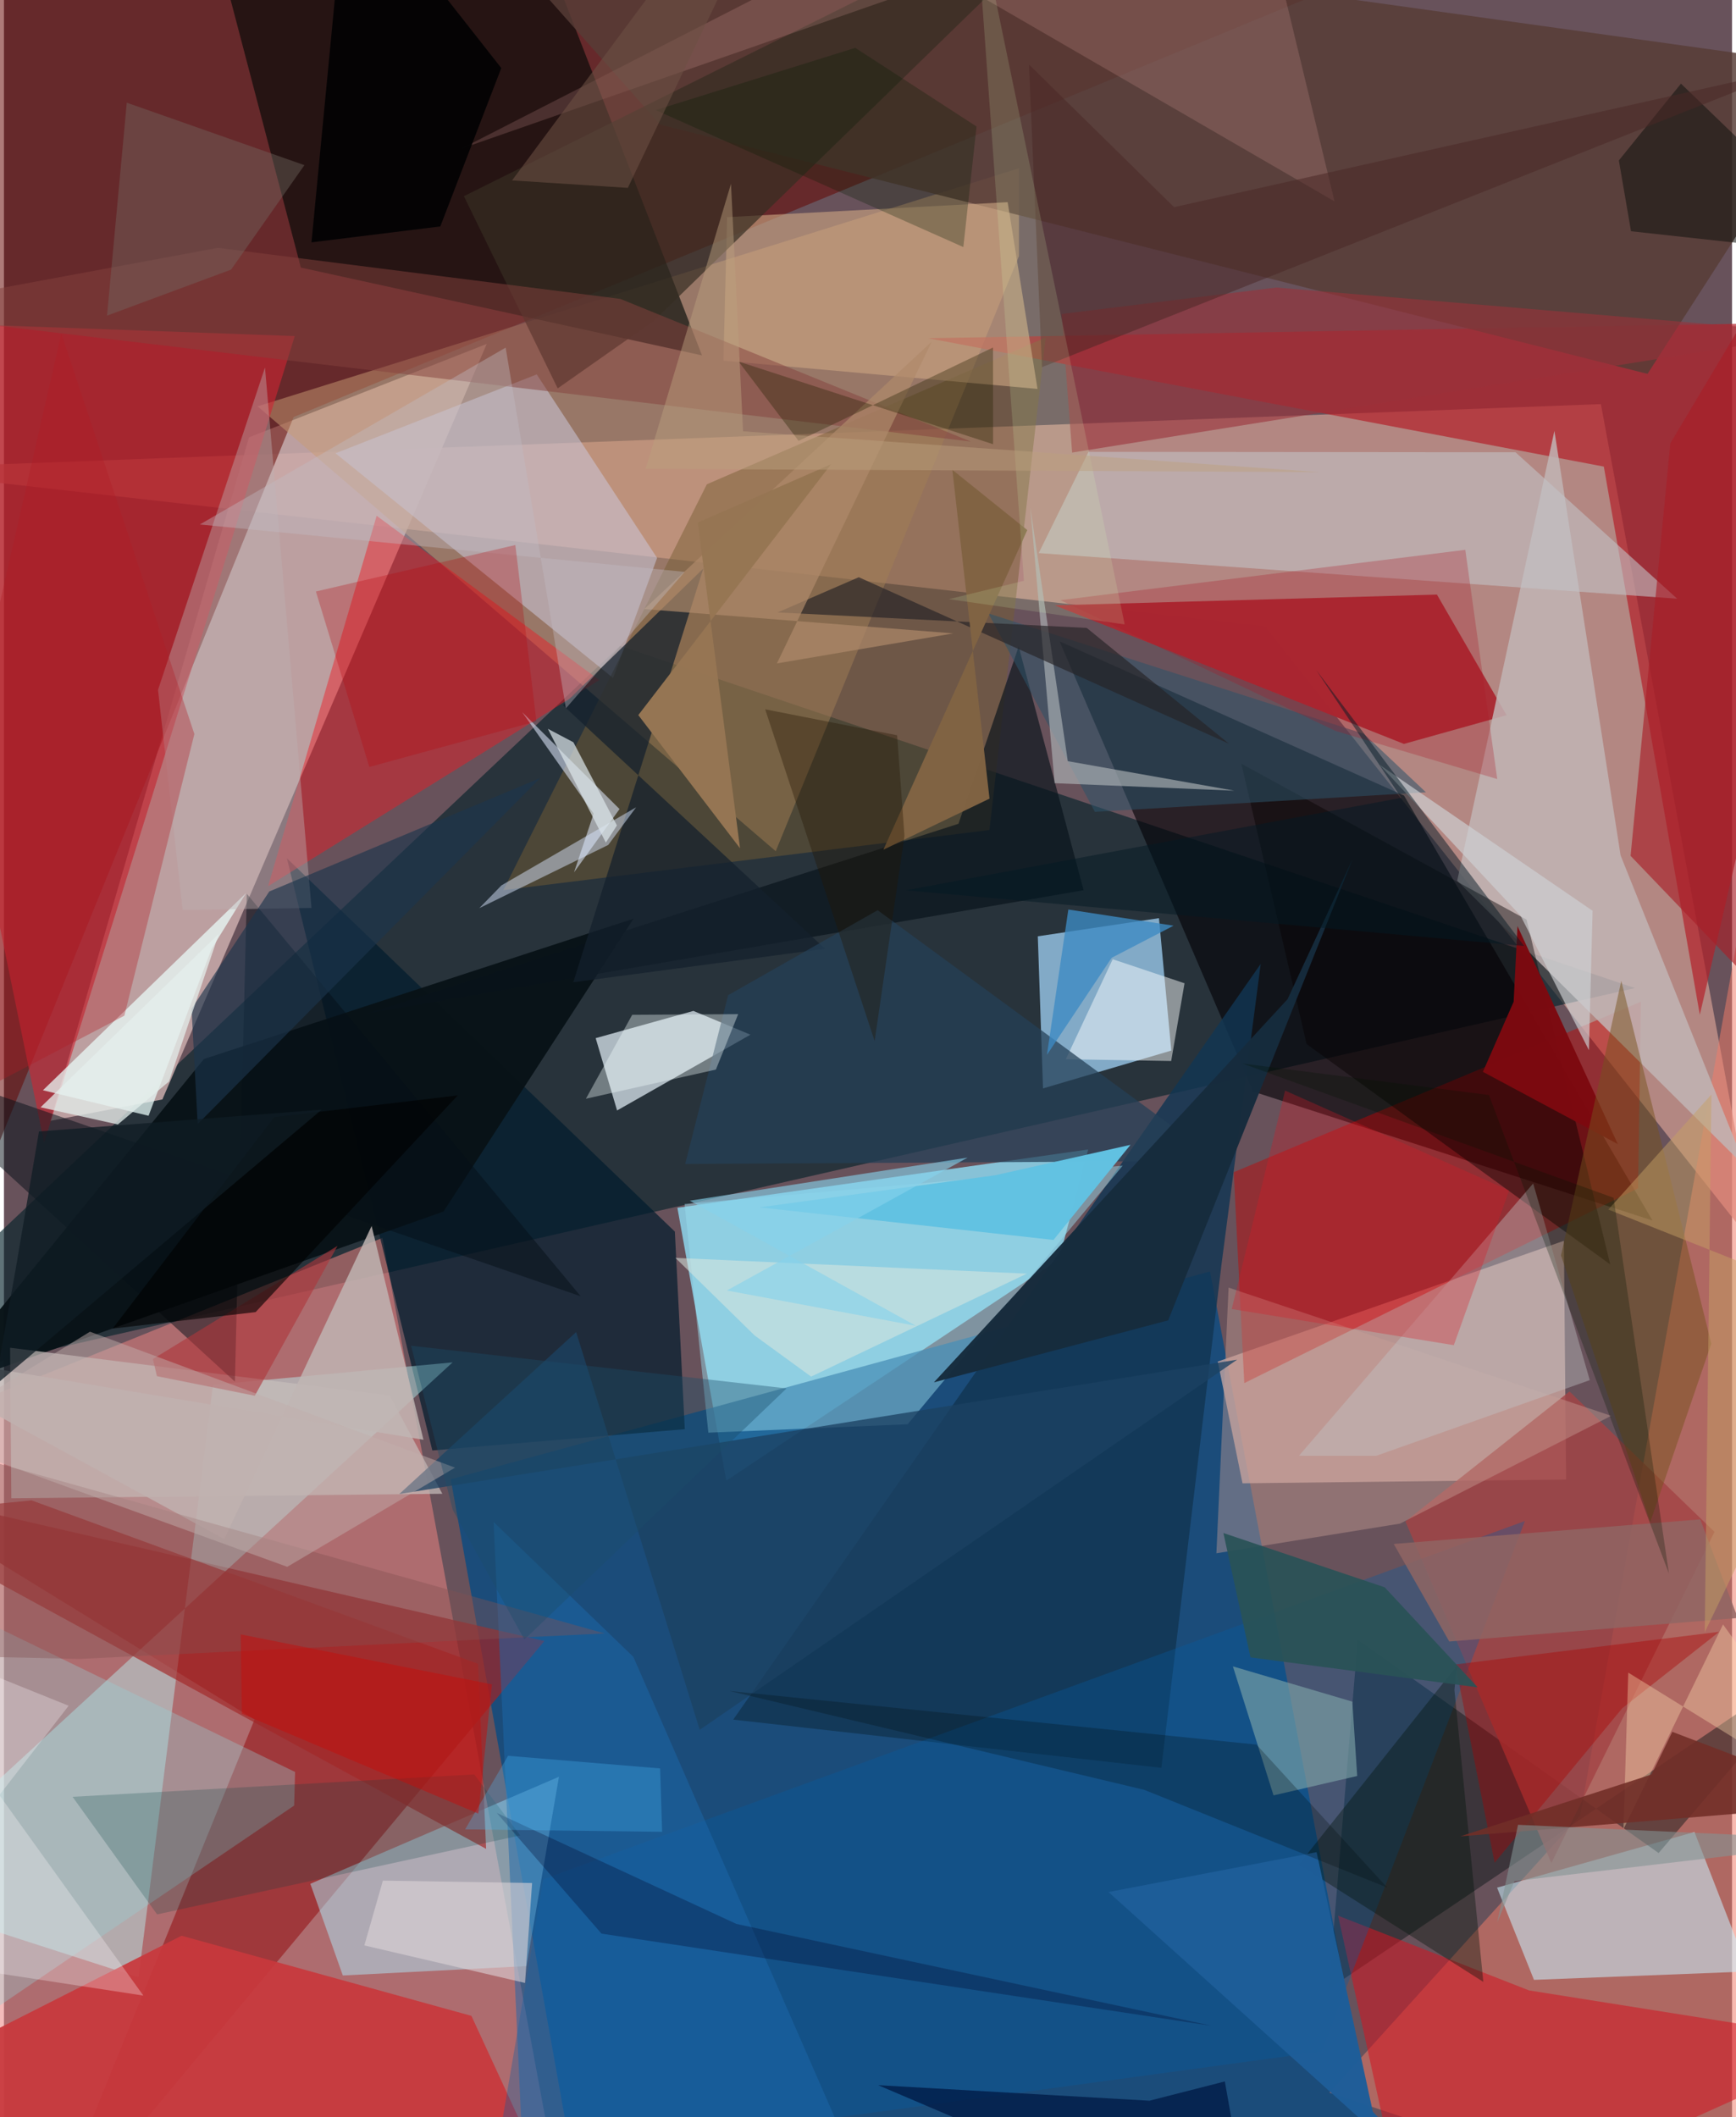 <svg xmlns="http://www.w3.org/2000/svg" width="228" height="278" viewBox="0 0 836 1024"><path fill="#68525b" d="M0 0h836v1024H0z"/><path fill="#d09b92" fill-opacity=".722" d="M-62 226.807l672.029 76.105L848.29 604.215l-75.745-408.762z"/><path fill="#032129" fill-opacity=".627" d="M789 477.894L-62 672.012l54.194-70.446L298.016 312.39z"/><path fill="#8dd6ec" fill-opacity=".851" d="M510.416 609.063l14.109-53.104-198.729 28.208 23.633 131.988z"/><path fill="#004a85" fill-opacity=".745" d="M664.944 1046.48l-388.235 8.11-60.557-339.116 367.295-100.518z"/><path fill="#ccadad" fill-opacity=".843" d="M118.562 211.523l-96.13 330.598 54.215-10.353 156.908-365.422z"/><path fill="#eb8280" fill-opacity=".537" d="M-62 697.755l245.07-99.023L273.286 1086-62 1081.06z"/><path fill="#640400" fill-opacity=".529" d="M140.138 201.701L778.81-62-14.598-36.542l5.924 604.797z"/><path fill="#d7afa7" fill-opacity=".706" d="M587.192 658.54l167.457-58.404 1.072 115.457-156.54 1.831z"/><path fill="#f07d6a" fill-opacity=".525" d="M762.515 878.09l84.755-472.58L862.866 1086l-221.62-73.856z"/><path fill="#020005" fill-opacity=".612" d="M677.328 384.801l-166.632-74.59 93.585 217.722 193.231 62.388z"/><path fill="#97c6e8" fill-opacity=".808" d="M564.725 508.123l-5.967-64.043-58.613 8.778 2.524 73.571z"/><path fill="#c79b74" fill-opacity=".502" d="M122.713 196.533l250.65 215.171L491.031 123.85l.021-42.467z"/><path fill="#9a2628" fill-opacity=".733" d="M261.445 793.703L-62 719.047l183.216 112.624L17.826 1086z"/><path fill="#010906" fill-opacity=".627" d="M247.071-62L103.878-22.075l39.75 151.498L337.705 171.9z"/><path fill="#bac6cd" fill-opacity=".914" d="M333.527 488.945l-47.266 13.17 10.354 34.979 64.518-36.647z"/><path fill="#b3222a" fill-opacity=".702" d="M447.022 163.583l326.948 62.09 46.443 265.161L898 155.582z"/><path fill="#aa2b34" fill-opacity=".984" d="M508.322 292.78l184.916-5.197 33.689 58.333-49.674 13.887z"/><path fill="#001c2c" fill-opacity=".702" d="M329.368 691.24L207.24 701.542l-70.362-286.415L324.565 595.69z"/><path fill="#bafefe" fill-opacity=".427" d="M101.11 669.785L65.126 956.386-62 915.431l279.04-256.499z"/><path fill="#ce2633" fill-opacity=".6" d="M67.567 398.348L19.408 552.717-62 155.268l202.68 7.279z"/><path fill="#c90000" fill-opacity=".431" d="M600.029 668.963l-5.1-102.01 196.98-82.437-1.373 90.213z"/><path fill="#113553" fill-opacity=".827" d="M589.011 611.586l18.967-145.37-255.176 365.51 207.124 23.32z"/><path fill="#c8f1fd" fill-opacity=".553" d="M817.813 886.076l26.246 67.45-103.879 4.062-17.857-44.598z"/><path fill="#ee1b23" fill-opacity=".459" d="M180.297 249.465l107.736 79.464-43.136 26.956-117.116 72.737z"/><path fill="#573d37" fill-opacity=".831" d="M890.392 32.909L795.11 180.837 317.433 60.267 208.997-62z"/><path fill="#c1b4b4" fill-opacity=".855" d="M703.033 425.977l139.48 138.478-60.426-150.725-32.028-205.336z"/><path fill="#aeedff" fill-opacity=".471" d="M148.217 911.13l120.271-51.776-15.699 91.576-88.851 4.537z"/><path fill="#081216" fill-opacity=".957" d="M212.656 585.97l91.9-141.639-207.797 67.877-131.323 161.105z"/><path fill="#c8383d" fill-opacity=".929" d="M85.91 936.245L-62 1011.158 277.353 1086l-51.205-110.993z"/><path fill="#c5bdba" fill-opacity=".714" d="M186.609 674.956l25.47 47.532-208.513 2.173-.597-72.812z"/><path fill="#cbc6d7" fill-opacity=".557" d="M315.97 269.854l-21.291 58.071-134.28-108.687 97.345-38.154z"/><path fill="#001012" fill-opacity=".427" d="M884.974 797.405L640.85 962.095 654.923 793.1l145.555 103.144z"/><path fill="#755c34" fill-opacity=".478" d="M340.035 234.243l163.94-71.01-27.228 238.221-235.15 29.072z"/><path fill="#a34445" fill-opacity=".824" d="M827.52 740.918L748.596 901.07l-70.605-165.206 79.375-62.863z"/><path fill="#d11622" fill-opacity=".561" d="M680.517 1086l-35.111-159.465 92.397 36.164L898 988.127z"/><path fill="#c2c3c6" fill-opacity=".592" d="M524.68 218.543l-24.088 48.96 308.858 22.063-78.212-70.821z"/><path fill="#055ea5" fill-opacity=".325" d="M237.512 1046.618l23.454-137.676 474.827-173.275-98.22 256.577z"/><path fill="#eafdfb" fill-opacity=".725" d="M117.164 431.892l-16.76 27.169-30.446 80.603-51.093-12.341z"/><path fill="#9added" fill-opacity=".471" d="M340.766 692.935l-11.501-110.592 211.942-18.546L437.18 688.866z"/><path fill="#cba582" fill-opacity=".62" d="M349.843 105.019l135.718-7.23 14.445 90.322-151.943-13.653z"/><path fill="#08131b" fill-opacity=".663" d="M522.306 430.569L490.89 312.693l-29.113 85.739-285.995 91.748z"/><path fill="#dfe9fd" fill-opacity=".561" d="M250.698 344.436l47.102 46.876-22.01 30.611 9.489-28.431z"/><path fill="#362d22" fill-opacity=".694" d="M222.513 94.887l45.366 92.96 46.452-32.607L537.616-62z"/><path fill="#95d1d8" fill-opacity=".341" d="M-62 1010.729l202.388-137.445.452-16.245-164.694-79.906z"/><path fill="#14202d" fill-opacity=".725" d="M270.397 341.073l67.914-66.088-62.892 200.092L397.235 458.9z"/><path fill="#060000" fill-opacity=".435" d="M630.192 504.981l-31.606-135.638 137.999 75.444 40.487 166.777z"/><path fill="#fdffff" fill-opacity=".475" d="M564.672 513.175l-50.963-.87 22.679-48.356 34.74 11.625z"/><path fill="#a32727" fill-opacity=".671" d="M233.26 894.236L-62 733.14l75.383-7.459 215.963 79.037z"/><path fill="#1d67ab" fill-opacity=".506" d="M304.476 801.363l117.646 268.994-171.841-43.23-13.41-290.989z"/><path fill="#243f57" fill-opacity=".729" d="M422.656 440.23l-72.323 41.108-20.769 81.621 258.437-1.463z"/><path fill="#d8e7ff" fill-opacity=".486" d="M292.348 408.667l-62.399 30.58 10.746-11.031 65.124-37.752z"/><path fill="#f7b3b0" fill-opacity=".18" d="M422.16-30.906L643.696 97.406 605.197-62 221.303 71.871z"/><path fill="#c8a095" fill-opacity=".416" d="M592.443 622.77l-5.898 128.504 88.82-14.356 102.174-52.137z"/><path fill="#7fa7a9" fill-opacity=".62" d="M614.188 868.362l-19.664-62.395 57.778 17.054 2.36 35.964z"/><path fill="#050e16" fill-opacity=".498" d="M117.485 432.287l161.522 194.671L-62 509.268 111.727 668.25z"/><path fill="#bcb1b3" fill-opacity=".416" d="M126.284 177.745L74.532 333.657l11.927 106.476 62.316-.992z"/><path fill="#2d5269" fill-opacity=".549" d="M657.895 354.943l30.02 28.252-160.144 9.469-51.508-95.966z"/><path fill="#064040" fill-opacity=".224" d="M74.088 925.927l175.67-38.2-22.251-29.505L33.192 869.05z"/><path fill="#85413e" fill-opacity=".506" d="M-62 150.545l165.48-30.666 194.718 24.689 169.556 69.006z"/><path fill="#162c3d" fill-opacity=".969" d="M620.97 483.272l31.616-68.15-89.362 223.48-113.332 29.983z"/><path fill="#c0b5b3" fill-opacity=".831" d="M-62 652.479l168.568 91.932 71.298-151.455 25.075 103.41z"/><path fill="#1c4262" fill-opacity=".769" d="M336.596 836.657L596.578 657.62l-405.325 64.99 85.559-78.328z"/><path fill="#62c1e1" fill-opacity=".992" d="M507.714 599.718l37.265-46.006-65.423 14.716-113.953 15.524z"/><path fill="#7d0a10" fill-opacity=".98" d="M732.205 447.922l48.519 105.432-65.25-34.947 14.864-33.877z"/><path fill="#cdd0d3" fill-opacity=".667" d="M665.462 369.895l103.072 70.612-1.76 67.457L733.7 442.93z"/><path fill="#9b313a" fill-opacity=".596" d="M516.75 218.891l-5.087-67.03 103.913-12.793 261.993 22.133z"/><path fill="#77531e" fill-opacity=".49" d="M796.425 736.18l29.542-86.31-43.55-175.477-29.162 132.813z"/><path fill="#00140a" fill-opacity=".376" d="M701.688 817.323l1.303-11.782-76.582 96.294 89.263 56.74z"/><path fill="#c2c4c6" fill-opacity=".404" d="M767.176 667.525l-103.25 36.585-37.436-.01 113.304-131.71z"/><path fill="#a81f28" fill-opacity=".639" d="M786.917 413.945l19.222-199.507 68.68-115.217L898 529.838z"/><path fill="#050405" fill-opacity=".976" d="M165.972-62l74.62 94.915-29.49 76.601-62.325 7.706z"/><path fill="#ac0202" fill-opacity=".392" d="M702.126 805.046l127.659-15.799-46.952 37.014-61.696 74.666z"/><path fill="#aeb5b8" fill-opacity=".643" d="M514.656 368.152l-18.134-122.684L508.28 378.8l86.91 3.627z"/><path fill="#10120e" fill-opacity=".537" d="M898 124.004L811.29 40.46 781.244 77.6l5.885 34.247z"/><path fill="#fddcae" fill-opacity=".38" d="M831.645 785.69L898 878.358l-112.203-69.372-2.328 75.705z"/><path fill="#262427" fill-opacity=".663" d="M374.253 296.216l149.574 7.49 68.815 56.019-179.1-80.542z"/><path fill="#d9e6df" fill-opacity=".553" d="M390.487 665.82l-27.307-19.87-38.35-37.557 170.012 7.626z"/><path fill="#b21c25" fill-opacity=".341" d="M92.121 355.036l-33.873 136.21L-62 554.164l89.76-392.812z"/><path fill="#295257" fill-opacity=".925" d="M589.93 741.473l78.055 26.26 44.964 48.383-109.904-14.495z"/><path fill="#dde6eb" fill-opacity=".702" d="M296.54 399.246l-5.363 8.282-28.046-55.03 12.357 6.516z"/><path fill="#906563" fill-opacity=".839" d="M699.195 793.937l139.611-11.371-18.212-47.695-148.266 11.88z"/><path fill="#f5ffff" fill-opacity=".365" d="M355.193 490.505l-51.263.328-22.4 40.583 62.89-14.108z"/><path fill="#ddd4d8" fill-opacity=".588" d="M252.09 959.075l3.412-48.325-72.186-1.164-8.973 31.345z"/><path fill="#4a2825" fill-opacity=".522" d="M502.163 177.584l-6.282-146.373 70.18 68.995 299.452-66.99z"/><path fill="#af896a" fill-opacity=".698" d="M448.84 165.22l-74.91 155.648 85.32-14.518-149.508-11.766z"/><path fill="#00042b" fill-opacity=".298" d="M354.328 930.537L238.42 876.858l50.65 58.372 295.21 44.581z"/><path fill="#011a45" fill-opacity=".78" d="M590.626 1006.718L604.637 1086l-181.723-77.473 131.245 7.511z"/><path fill="#835253" fill-opacity=".384" d="M-5.083 801.439l-2.82-95.05 298.561 83.653-254.044 12.319z"/><path fill="#d81925" fill-opacity=".306" d="M619.767 527.48l108.4 48.3-26.773 74.836-107.43-17.492z"/><path fill="#726a62" fill-opacity=".412" d="M109.883 130.407l-60.021 22.26 9.559-103 85.933 30.211z"/><path fill="#1e5d99" fill-opacity=".976" d="M662.236 1021.384L635.013 895.83l-100.666 19.282L723.97 1086z"/><path fill="#1c354c" fill-opacity=".635" d="M128.367 431.171l-37.615 56.756 2.963 55.756 165.743-167.385z"/><path fill="#712e28" fill-opacity=".894" d="M898 872.32l-193.448 15.857 92.514-29.93 10.03-20.63z"/><path fill="#001a00" fill-opacity=".271" d="M470.508 61.188l-6.385 58.316L315.28 53.262l96.562-30.122z"/><path fill="#c5a064" fill-opacity=".482" d="M898 633.45l-75.21 156.006 3.24-260.096-49.892 55.668z"/><path fill="#e4efec" fill-opacity=".749" d="M17.708 535.572l86.26-83.969-24.122 71.483-24.744 20.78z"/><path fill="#967553" fill-opacity=".988" d="M356.095 410.298l-20.45-157.542 64.498-28.236-93.265 121.354z"/><path fill="#fffafe" fill-opacity=".286" d="M-59.551 788.415L67.447 965.203-62 945.356 31.292 825.01z"/><path fill="#aa1927" fill-opacity=".278" d="M644.192 353.538l-133.119-63.267 195.88-24.34 15.446 110.862z"/><path fill="#000a09" fill-opacity=".251" d="M605.933 843.798l63.226 69.141-117.487-47.251-200.665-47.82z"/><path fill="#816343" fill-opacity=".988" d="M425.446 410.981l51.34-24.711-17.98-159.045 36.245 29.146z"/><path fill="#242100" fill-opacity=".345" d="M384.42 213.237l-28.99-38.35 123.085 39.962-.035-46.782z"/><path fill="#c2bdc5" fill-opacity=".384" d="M94.767 253.667l234.528 22.929-57.434 66.003-29.158-174.465z"/><path fill="#ad373b" fill-opacity=".612" d="M121.353 675.081l40.024-72.508-89.31 54.744 1.928 8.278z"/><path fill="#041a23" fill-opacity=".486" d="M634.839 324.083l100.584 133.468-299.15-26.937 239.72-44.739z"/><path fill="#dfb" fill-opacity=".153" d="M457.134 289.783l85.04 12.244-72.55-351.264 23.813 330.149z"/><path fill="#b80008" fill-opacity=".275" d="M257.575 348.88L247.4 263.605l-96.499 22.485 25.859 84.853z"/><path fill="#86d1ec" fill-opacity=".616" d="M331.79 580.733l134.41-20.842-116.47 64.276 91.447 17.092z"/><path fill="#c1aeac" fill-opacity=".478" d="M-39.212 693.827l176.264 63.996 81.17-47.98L41.606 644.09z"/><path fill="#3d8ac3" fill-opacity=".788" d="M565.827 447.717l-50.907-7.812-10.358 70.297 31.309-46.945z"/><path fill-opacity=".612" d="M219.523 529.81l-88.76 10.523-78.198 102.262 69.185-7.976z"/><path fill="#4cbefe" fill-opacity=".282" d="M243.867 849.222l-20.757 35.576 95.292 1.174-.98-30.644z"/><path fill="#bb9f7d" fill-opacity=".471" d="M357.554 208.623L351.722 88.87 310.43 226.781l326.019 1.575z"/><path fill="#829394" fill-opacity=".584" d="M732.461 882.585L898 890.132l-167.238 19.69-8.36 19.956z"/><path fill="#011600" fill-opacity=".271" d="M718.395 529.624l-119.284-15.242 179.572 64.946 26.778 181.72z"/><path fill="#6d5043" fill-opacity=".565" d="M301.822 90.867l-56.01-3.61L356.514-62h18.171z"/><path fill="#c60d0c" fill-opacity=".482" d="M114.524 790.498l.581 38.379 114.4 48.316 6.57-62.523z"/><path fill="#221500" fill-opacity=".353" d="M432.089 355.625l3.55 48.711-14.425 99.173-52.962-160.441z"/><path fill="#1b4d69" fill-opacity=".38" d="M251.781 792.994l126.816-121.472-181.644-20.64 20.12 79.344z"/><path fill="#0f1c24" fill-opacity=".757" d="M5.738 613.351l11.21-66.108 136.775-10.55L-4.334 670.07z"/></svg>